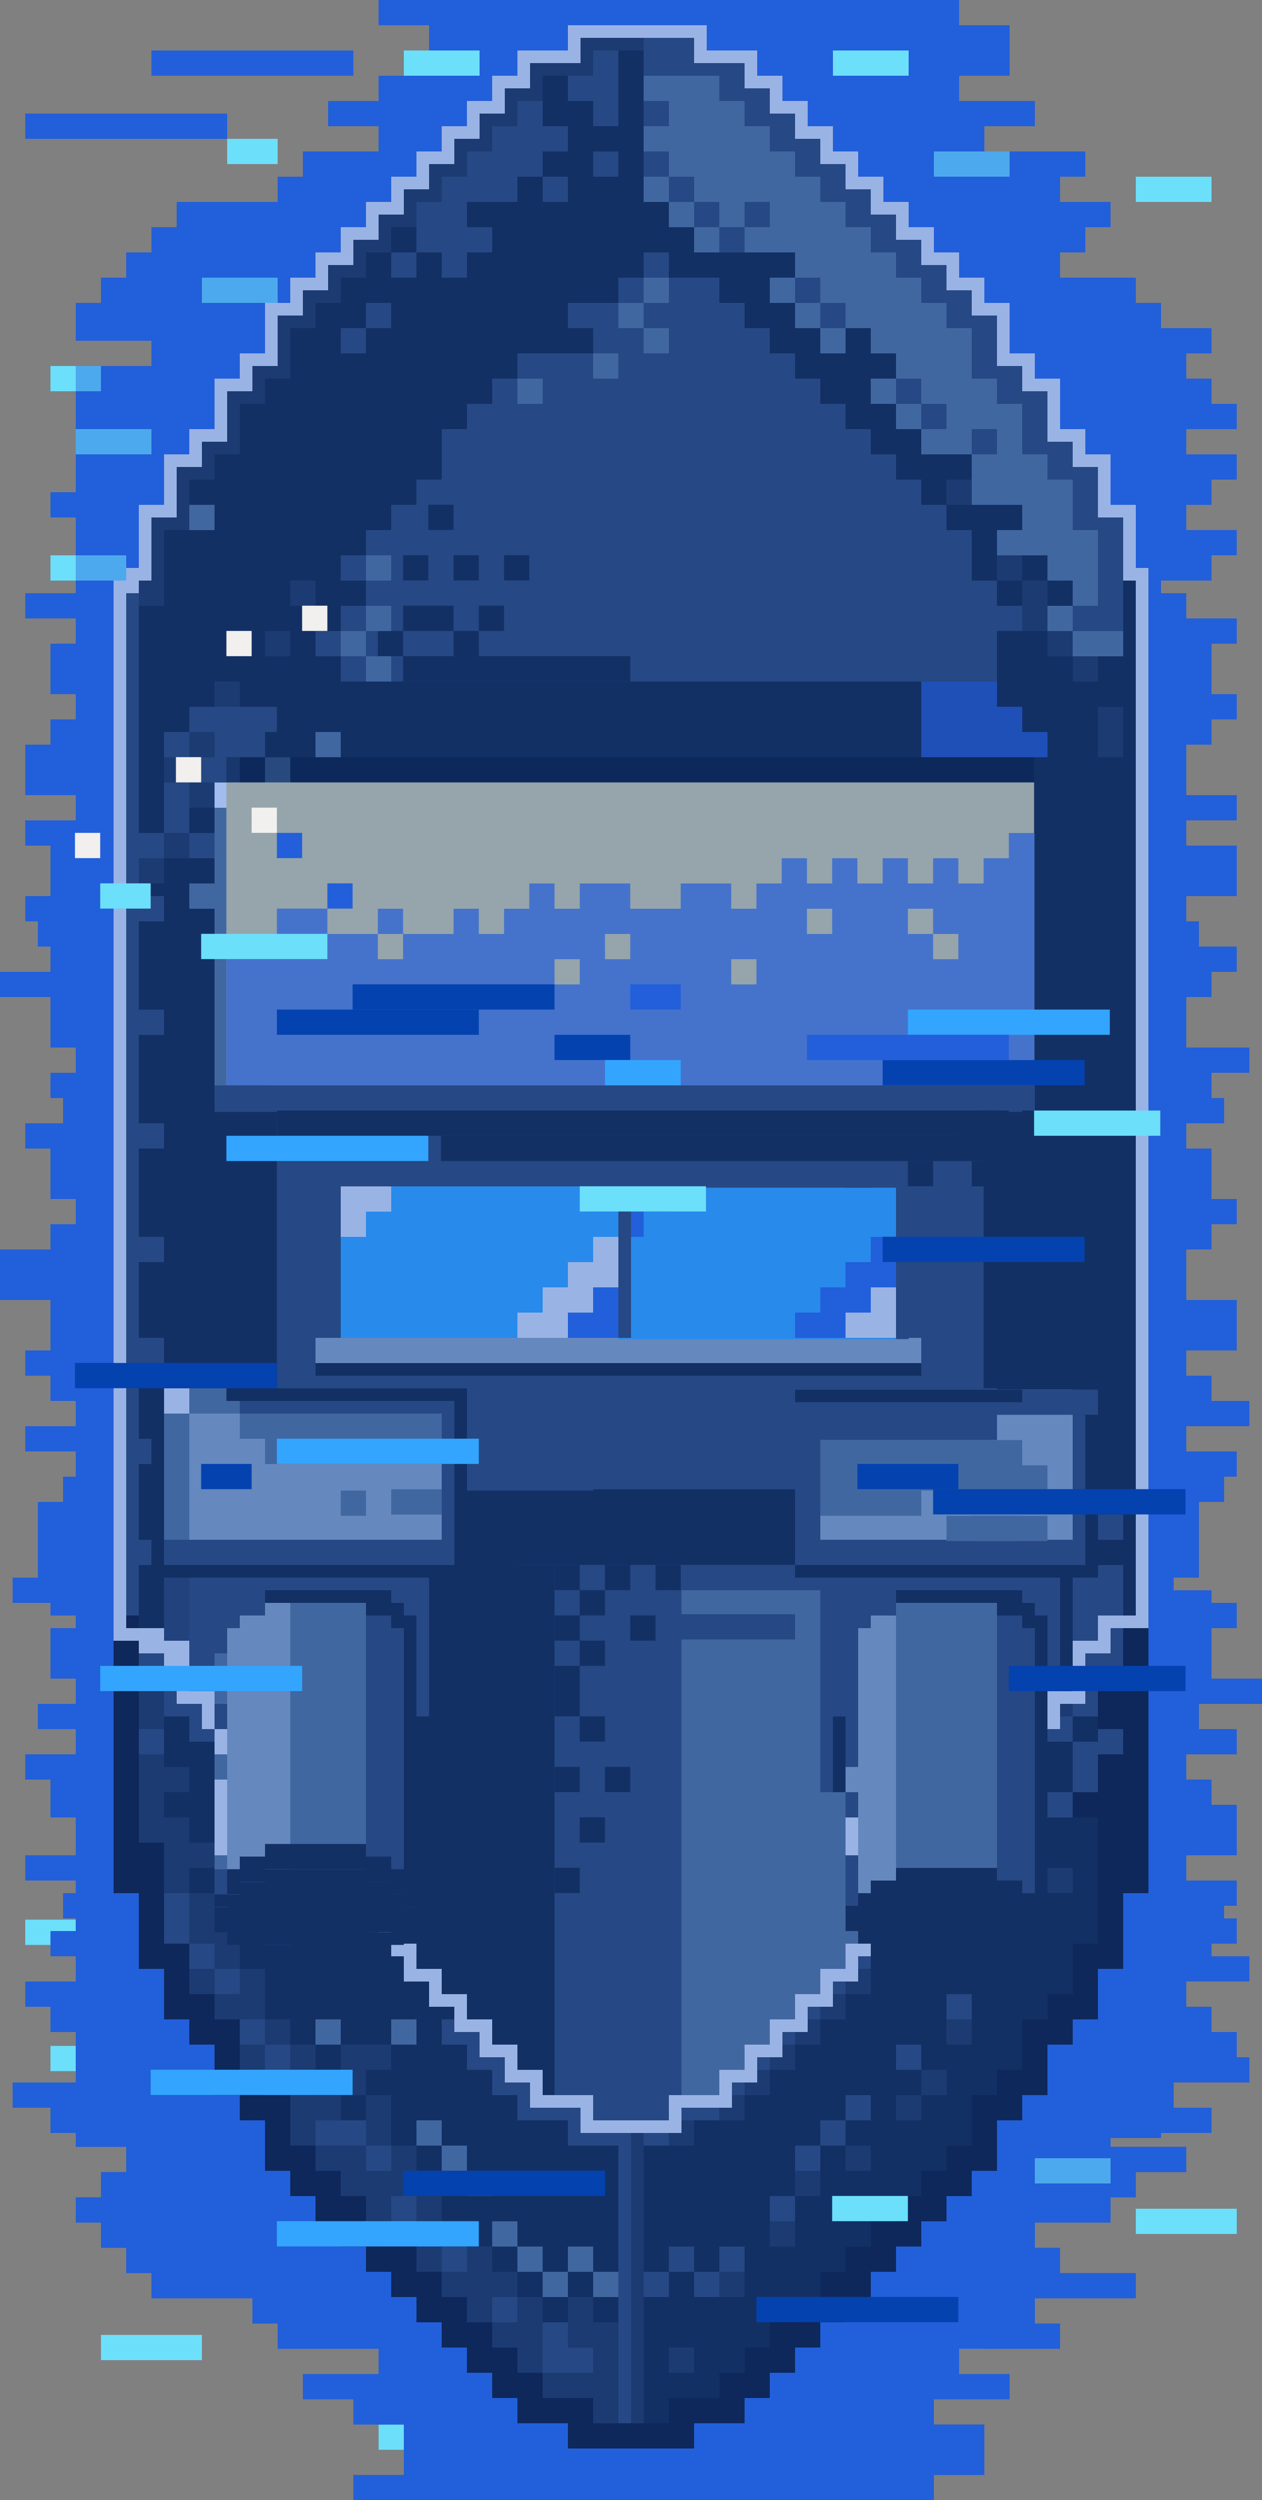 <svg xmlns="http://www.w3.org/2000/svg" viewBox="0 0 100 198.1"><rect x="0" y="0" width="100" height="198.1" fill="#808080" stroke="none"/><defs><style>.cls-1{fill:#6cdffb;}.cls-12,.cls-13,.cls-2{fill:#235fda;}.cls-11,.cls-3{fill:#2a3747;}.cls-4{fill:#586c79;}.cls-5{fill:#080d11;}.cls-6{fill:#182028;}.cls-7{fill:#f1f0ee;}.cls-8{fill:#96a5ab;}.cls-9{fill:#fff;}.cls-10{fill:#2ca8f8;}.cls-11{opacity:0.75;}.cls-12,.cls-16{opacity:0.42;}.cls-13{opacity:0.7;}.cls-14{fill:#0442af;}.cls-15{fill:#33a5ff;}.cls-16{fill:#07204c;}</style></defs><g id="Layer_2" data-name="Layer 2"><g id="Layer_6" data-name="Layer 6"><g id="Water"><rect class="cls-1" x="14" y="174.1" width="6" height="2"/><rect class="cls-1" x="4" y="162.1" width="6" height="2"/><rect class="cls-1" x="2" y="152.1" width="6" height="2"/><rect class="cls-1" x="64" y="192.1" width="6" height="2"/><rect class="cls-1" x="72" y="184.1" width="6" height="2"/><rect class="cls-1" x="30" y="192.1" width="6" height="2"/><rect class="cls-2" x="34" y="4" width="4" height="2"/><rect class="cls-2" x="66" y="4" width="6" height="2"/><path class="cls-2" d="M100,135v-2H96v-4h2v-2H96v-1H93v-1h2v-6h2v-2h1v-2H94v-2h5v-2H96v-2H94v-2h4v-4H94V99h2V97h2V95H96V91H94V89h3V87H96V85h3V83H94V79h2V77h2V75H95V73H94V71h4V67H94V65h4V63H94V59h2V57h2V55H96V51h2V49H94V47H92V46h4V44h2V42H94V40h2V38h2V36H94V34h4V32H96V30H94V28h2V26H92V24H90V22H84V20h2V18h2V16H84V14h2V12H78V10h4V8H76V6h4V2H76V0H30V2h4V4h4V6H30V8H26v2h4v2H24v2H22v2H14v2H12v2H10v2H8v2H6v3h6v2H6V39H4v2H6v6H2v2H6v2H4v4H6v2H4v2H2v4H6v2H2v2H4v4H2v2H3v2H4v2H0v2H4v4H6v2H4v2H5v2H2v2H4v4H6v2H4v2H0v4H4v4H2v2H4v2H6v2H2v2H6v2H5v2H3v6H1v2H4v1H6v1H4v4H6v2H3v2H6v2H2v2H4v3H6v3H2v2H6v1H5v2H6v1H4v2H6v2H2v2H4v2H6v4H1v2H4v2H6v1.1h4v2H8v2H6v2H8v2h2v2h2v2h8v2h2v2h8v2H24v2h4v2h4v4H28v2H74v-2h4v-4H74v-2h6v-2H76v-2h8v-2H82v-2h8v-2H84v-2H82v-2h6v-2h2v-2h4v-2H88v-.7h4V169h4v-2H93v-2h6v-2H98v-2H96v-2H94v-2h5v-2H96v-1h2v-2H97v-1h1v-2H94v-2h4v-4H96v-2H94v-2h4v-2H95v-2ZM72,6H66V4h6Z"/><rect class="cls-2" x="12" y="4" width="16" height="2"/><rect class="cls-2" x="2" y="9" width="16" height="2"/><rect class="cls-1" x="16" y="22" width="6" height="2"/><rect class="cls-1" x="6" y="34" width="6" height="2"/><rect class="cls-1" x="4" y="44" width="6" height="2"/><rect class="cls-1" x="66" y="4" width="6" height="2"/><rect class="cls-1" x="74" y="12" width="6" height="2"/><rect class="cls-1" x="90" y="14" width="6" height="2"/><rect class="cls-1" x="82" y="171" width="6" height="2"/><rect class="cls-1" x="90" y="175" width="8" height="2"/><rect class="cls-1" x="32" y="4" width="6" height="2"/><rect class="cls-1" x="18" y="11" width="4" height="2"/><rect class="cls-1" x="4" y="29" width="4" height="2"/></g><polygon class="cls-3" points="90 51 51 12 13 50 13 66 90 66 90 51"/><polygon class="cls-4" points="11 134 50.5 173 89 135 89 110 11 110 11 134"/><polygon class="cls-3" points="81 122 81 124 75 124 75 126 54 126 54 127.9 63 127.9 63 129.9 54 129.9 54 170 35 170 35 124 31 124 31 122 81 122"/><rect class="cls-5" x="31" y="118" width="12.94" height="47.99"/><polygon class="cls-3" points="79 120 79 122 61 122 61 124 49 124 49 122 47 122 47 124 41 124 41 122 29 122 29 120 79 120"/><rect class="cls-3" x="65" y="124" width="20" height="18"/><rect class="cls-3" x="65" y="132" width="20" height="10"/><rect class="cls-5" x="65" y="136" width="20" height="6"/><rect class="cls-4" x="11" y="106" width="2" height="24"/><rect class="cls-3" x="15" y="124" width="20" height="18"/><rect class="cls-3" x="15" y="132" width="20" height="10"/><rect class="cls-5" x="15" y="136" width="20" height="6"/><polygon class="cls-5" points="11 146 13 156 21 168 39 186 43 190 47 192 49 192 49 170 43 166 25 150 19 140 15 134 11 130 11 146"/><polygon class="cls-5" points="89 146 87 156 79 168 61 186 57 190 53 192 51 192 51 170 57 166 75 148 81 142 85 134 89 128 89 146"/><rect class="cls-3" x="45" y="168" width="10" height="2"/><polygon points="91 120 91 150 89 150 89 156 87 156 87 160 85 160 85 162 83 162 83 166 81 166 81 168 79 168 79 172 77 172 77 174 75 174 75 176 73 176 73 178 71 178 71 180 69 180 69 182 67 182 67 184 65 184 65 186 63 186 63 188 61 188 61 190 59 190 59 192 55 192 55 194 51 194 51 192 53 192 53 190 57 190 57 188 59 188 59 186 61 186 61 184 63 184 63 182 65 182 65 180 67 180 67 178 69 178 69 176 71 176 71 174 73 174 73 172 75 172 75 170 77 170 77 166 79 166 79 164 81 164 81 160 83 160 83 158 85 158 85 154 87 154 87 148 85 148 85 146 87 146 87 144 85 144 85 142 87 142 87 134 85 134 85 130 87 130 87 128 89 128 89 120 91 120"/><rect class="cls-3" x="49" y="168" width="2" height="26"/><rect class="cls-6" x="50" y="168" width="1" height="26"/><rect class="cls-3" x="10" y="128" width="1" height="2"/><rect class="cls-3" x="41" y="166" width="6" height="2"/><rect class="cls-3" x="39" y="164" width="4" height="2"/><rect class="cls-3" x="37" y="162" width="4" height="2"/><rect class="cls-3" x="35" y="160" width="4" height="2"/><rect class="cls-3" x="33" y="158" width="2" height="0.1"/><rect class="cls-3" x="33" y="158" width="2" height="0.1"/><polygon class="cls-5" points="37 158 37 160 33 160 33 160.1 31 160.1 31 162.1 29 162.1 29 160.1 27 160.1 27 158.1 25 158.1 25 160.1 23 160.1 23 158.1 21 158.1 21 156.1 29 156.1 29 154.1 33 154.1 33 156.1 35 156.1 35 158 37 158"/><rect class="cls-3" x="27" y="152" width="4" height="2"/><rect class="cls-3" x="9" y="114" width="2" height="12"/><rect class="cls-3" x="13" y="130" width="2" height="6"/><rect class="cls-3" x="15" y="134" width="2" height="4"/><rect class="cls-3" x="17" y="136" width="2" height="6"/><rect class="cls-3" x="19" y="140" width="2" height="4"/><rect class="cls-3" x="21" y="142" width="2" height="6"/><rect class="cls-3" x="25" y="148" width="2" height="4"/><rect class="cls-3" x="23" y="146" width="2" height="2"/><rect class="cls-3" x="23" y="148" width="2" height="2"/><rect class="cls-3" x="27" y="150" width="2" height="2"/><rect class="cls-3" x="53" y="166" width="6" height="2"/><rect class="cls-3" x="57" y="164" width="4" height="2"/><rect class="cls-3" x="59" y="162" width="4" height="2"/><rect class="cls-3" x="61" y="160" width="4" height="2"/><rect class="cls-3" x="63" y="158" width="4" height="2"/><rect class="cls-3" x="65" y="156" width="4" height="2"/><rect class="cls-3" x="67" y="154" width="4" height="2"/><rect class="cls-3" x="69" y="152" width="4" height="2"/><rect class="cls-3" x="89" y="109.93" width="2" height="10.1"/><rect class="cls-3" x="87" y="122" width="2" height="10"/><rect class="cls-3" x="85" y="130" width="2" height="6"/><rect class="cls-3" x="83" y="134" width="2" height="4"/><rect class="cls-3" x="81" y="136" width="2" height="6"/><rect class="cls-3" x="79" y="140" width="2" height="4"/><rect class="cls-3" x="77" y="142" width="2" height="6"/><rect class="cls-3" x="73" y="148" width="2" height="4"/><rect class="cls-3" x="75" y="146" width="2" height="2"/><rect class="cls-3" x="75" y="148" width="2" height="2"/><rect class="cls-3" x="71" y="150" width="2" height="2"/><rect class="cls-3" x="75" y="156" width="2" height="8"/><rect class="cls-3" x="79" y="152" width="2" height="8"/><rect class="cls-6" x="57" y="166" width="2" height="2"/><rect class="cls-6" x="53" y="168" width="2" height="2"/><rect class="cls-6" x="59" y="164" width="2" height="2"/><rect class="cls-6" x="61" y="162" width="2" height="2"/><rect class="cls-6" x="63" y="160" width="2" height="2"/><rect class="cls-6" x="65" y="158" width="2" height="2"/><rect class="cls-6" x="67" y="156" width="2" height="2"/><rect class="cls-6" x="71" y="152" width="2" height="2"/><rect class="cls-6" x="73" y="150" width="2" height="2"/><rect class="cls-6" x="75" y="146" width="2" height="2"/><rect class="cls-6" x="77" y="146" width="2" height="2"/><rect class="cls-6" x="77" y="144" width="2" height="2"/><rect class="cls-6" x="79" y="140" width="2" height="2"/><rect class="cls-6" x="81" y="136" width="2" height="2"/><rect class="cls-6" x="81" y="136" width="2" height="2"/><rect class="cls-6" x="83" y="134" width="2" height="2"/><polygon class="cls-5" points="87 144 87 154 85 154 85 158 83 158 83 160 81 160 81 162 79 162 79 166 77 166 77 170 75 170 75 172 73 172 73 174 71 174 71 176 69 176 69 178 67 178 67 180 65 180 65 182 63 182 63 184 61 184 61 186 59 186 59 188 57 188 57 190 53 190 53 192 51 192 51 184 53 184 53 182 55 182 55 184 57 184 57 182 59 182 59 180 61 180 61 178 63 178 63 176 65 176 65 172 67 172 67 170 69 170 69 168 73 168 73 164 75 164 75 162 77 162 77 160 79 160 79 156 81 156 81 152 83 152 83 150 85 150 85 148 83 148 83 146 85 146 85 144 87 144"/><rect class="cls-3" x="57" y="178" width="2" height="2"/><rect class="cls-3" x="55" y="180" width="2" height="2"/><rect class="cls-6" x="53" y="186" width="2" height="2"/><rect class="cls-3" x="51" y="180" width="2" height="2"/><rect class="cls-3" x="53" y="178" width="2" height="2"/><polygon class="cls-6" points="49 184 49 192 47 192 47 190 43 190 43 188 41 188 41 186 39 186 39 184 37 184 37 182 35 182 35 180 33 180 33 178 31 178 31 176 29 176 29 174 27 174 27 172 25 172 25 170 23 170 23 166 21 166 21 164 19 164 19 160 17 160 17 158 15 158 15 154 13 154 13 146 11 146 11 132 13 132 13 140 15 140 15 142 13 142 13 144 15 144 15 146 17 146 17 148 15 148 15 150 17 150 17 152 19 152 19 156 21 156 21 160 23 160 23 162 25 162 25 164 27 164 27 162 31 162 31 164 29 164 29 166 27 166 27 168 29 168 29 166 31 166 31 170 33 170 33 172 35 172 35 176 37 176 37 178 39 178 39 180 41 180 41 182 43 182 43 184 45 184 45 182 47 182 47 184 49 184"/><rect class="cls-4" x="41" y="178" width="2" height="2"/><rect class="cls-4" x="43" y="180" width="2" height="2"/><rect class="cls-4" x="47" y="180" width="2" height="2"/><rect class="cls-4" x="45" y="178" width="2" height="2"/><rect class="cls-4" x="39" y="176" width="2" height="2"/><rect class="cls-4" x="35" y="170" width="2" height="2"/><rect class="cls-4" x="37" y="172" width="2" height="2"/><rect class="cls-3" x="31" y="174" width="2" height="2"/><rect class="cls-3" x="29" y="170" width="2" height="2"/><rect class="cls-3" x="27" y="168" width="2" height="2"/><rect class="cls-3" x="23" y="164" width="2" height="2"/><rect class="cls-3" x="21" y="162" width="2" height="2"/><rect class="cls-3" x="17" y="156" width="2" height="2"/><rect class="cls-3" x="15" y="154" width="2" height="2"/><rect class="cls-3" x="13" y="150" width="2" height="4"/><polygon points="51 192 51 194 45 194 45 192 41 192 41 190 39 190 39 188 37 188 37 186 35 186 35 184 33 184 33 182 31 182 31 180 29 180 29 178 27 178 27 176 25 176 25 174 23 174 23 172 21 172 21 168 19 168 19 166 17 166 17 162 15 162 15 160 13 160 13 156 11 156 11 150 9 150 9 126 11 126 11 146 13 146 13 154 15 154 15 158 17 158 17 160 19 160 19 164 21 164 21 166 23 166 23 170 25 170 25 172 27 172 27 174 29 174 29 176 31 176 31 178 33 178 33 180 35 180 35 182 37 182 37 184 39 184 39 186 41 186 41 188 43 188 43 190 47 190 47 192 51 192"/><rect class="cls-3" x="19" y="160" width="2" height="2"/><rect class="cls-3" x="25" y="168" width="2" height="2"/><rect class="cls-3" x="33" y="176" width="2" height="2"/><rect class="cls-3" x="35" y="178" width="2" height="2"/><rect class="cls-3" x="39" y="182" width="2" height="2"/><rect class="cls-3" x="43" y="184" width="2" height="2"/><rect class="cls-3" x="43" y="186" width="2" height="2"/><rect class="cls-3" x="45" y="186" width="2" height="2"/><rect class="cls-4" x="33" y="168" width="2" height="2"/><rect class="cls-4" x="25" y="160" width="2" height="2"/><rect class="cls-4" x="31" y="160" width="2" height="2"/><rect class="cls-4" x="21" y="154" width="2" height="2"/><rect class="cls-4" x="17" y="148" width="2" height="2"/><rect class="cls-4" x="19" y="150" width="2" height="2"/><rect class="cls-3" x="61" y="174" width="2" height="2"/><rect class="cls-6" x="63" y="172" width="2" height="2"/><rect class="cls-6" x="67" y="170" width="2" height="2"/><rect class="cls-6" x="61" y="176" width="2" height="2"/><rect class="cls-6" x="57" y="180" width="2" height="2"/><rect class="cls-3" x="71" y="162" width="2" height="2"/><rect class="cls-3" x="71" y="162" width="2" height="2"/><rect class="cls-3" x="77" y="152" width="2" height="2"/><rect class="cls-3" x="81" y="148" width="2" height="2"/><rect class="cls-6" x="83" y="148" width="2" height="2"/><rect class="cls-6" x="75" y="160" width="2" height="2"/><polygon class="cls-5" points="83 152.1 83 156.1 81 156.1 81 158 75 158 75 160 69 160 69 154 71 154 71 156 79 156 79 154.1 81 154.1 81 152.1 83 152.1"/><rect class="cls-6" x="73" y="164" width="2" height="2"/><rect class="cls-6" x="71" y="166" width="2" height="2"/><rect class="cls-3" x="81" y="144" width="2" height="2"/><rect class="cls-3" x="83" y="142" width="2" height="2"/><rect class="cls-3" x="85" y="140" width="2" height="2"/><rect class="cls-3" x="85" y="138" width="2" height="2"/><rect class="cls-3" x="67" y="166" width="2" height="2"/><rect class="cls-3" x="65" y="168" width="2" height="2"/><rect class="cls-3" x="63" y="170" width="2" height="2"/><rect class="cls-7" x="29" y="152" width="2" height="1"/><rect class="cls-7" x="9" y="122" width="4" height="1"/><rect class="cls-7" x="13" y="130" width="2" height="2"/><rect class="cls-7" x="15" y="134" width="2" height="1"/><rect class="cls-7" x="17" y="136" width="2" height="1"/><rect class="cls-7" x="19" y="140" width="2" height="1"/><rect class="cls-7" x="21" y="142" width="2" height="1"/><rect class="cls-7" x="23" y="146" width="2" height="1"/><rect class="cls-7" x="25" y="148" width="2" height="1"/><rect class="cls-7" x="27" y="150" width="2" height="1"/><rect class="cls-7" x="31" y="154" width="2" height="1"/><rect class="cls-7" x="33" y="156" width="2" height="1"/><rect class="cls-7" x="35" y="158" width="2" height="1"/><rect class="cls-7" x="37" y="160" width="2" height="1"/><rect class="cls-7" x="39" y="162" width="2" height="1"/><rect class="cls-7" x="41" y="164" width="2" height="1"/><rect class="cls-7" x="43" y="166" width="4" height="1"/><rect class="cls-7" x="47" y="168" width="6" height="1"/><rect class="cls-7" x="14" y="130" width="1" height="5"/><rect class="cls-7" x="16" y="134" width="1" height="3"/><rect class="cls-7" x="20" y="140" width="1" height="3"/><rect class="cls-7" x="24" y="146" width="1" height="3"/><rect class="cls-7" x="26" y="148" width="1" height="3"/><rect class="cls-7" x="28" y="150" width="1" height="3"/><rect class="cls-7" x="30" y="152" width="1" height="3"/><rect class="cls-7" x="32" y="154" width="1" height="3"/><rect class="cls-7" x="34" y="156" width="1" height="3"/><rect class="cls-7" x="36" y="158" width="1" height="3"/><rect class="cls-7" x="38" y="160" width="1" height="3"/><rect class="cls-7" x="40" y="162" width="1" height="3"/><rect class="cls-7" x="42" y="164" width="1" height="3"/><rect class="cls-7" x="46" y="166" width="1" height="3"/><rect class="cls-7" x="18" y="136" width="1" height="5"/><rect class="cls-7" x="22" y="142" width="1" height="5"/><rect class="cls-7" x="87" y="122" width="4" height="1"/><rect class="cls-7" x="85" y="130" width="2" height="1"/><rect class="cls-7" x="87" y="128" width="4" height="1"/><rect class="cls-7" x="83" y="134" width="2" height="1"/><rect class="cls-7" x="81" y="136" width="2" height="1"/><rect class="cls-7" x="79" y="140" width="2" height="1"/><rect class="cls-7" x="77" y="142" width="2" height="1"/><rect class="cls-7" x="75" y="146" width="2" height="1"/><rect class="cls-7" x="73" y="148" width="2" height="1"/><rect class="cls-7" x="71" y="150" width="2" height="1"/><rect class="cls-7" x="67" y="154" width="2" height="1"/><rect class="cls-7" x="65" y="156" width="2" height="1"/><rect class="cls-7" x="63" y="158" width="2" height="1"/><rect class="cls-7" x="61" y="160" width="2" height="1"/><rect class="cls-7" x="59" y="162" width="2" height="1"/><rect class="cls-7" x="57" y="164" width="2" height="1"/><rect class="cls-7" x="53" y="166" width="4" height="1"/><rect class="cls-7" x="47" y="168" width="6" height="1"/><rect class="cls-7" x="87" y="122" width="1" height="9"/><rect class="cls-7" x="85" y="130" width="1" height="5"/><rect class="cls-7" x="83" y="134" width="1" height="3"/><rect class="cls-7" x="88" y="122" width="1" height="4"/><rect class="cls-7" x="79" y="140" width="1" height="3"/><rect class="cls-7" x="75" y="146" width="1" height="3"/><rect class="cls-7" x="73" y="148" width="1" height="3"/><rect class="cls-7" x="71" y="150" width="1" height="3"/><rect class="cls-7" x="69" y="152" width="1" height="3"/><rect class="cls-7" x="67" y="154" width="1" height="3"/><rect class="cls-7" x="65" y="156" width="1" height="3"/><rect class="cls-7" x="63" y="158" width="1" height="3"/><rect class="cls-7" x="61" y="160" width="1" height="3"/><rect class="cls-7" x="59" y="162" width="1" height="3"/><rect class="cls-7" x="57" y="164" width="1" height="3"/><rect class="cls-7" x="53" y="166" width="1" height="3"/><rect class="cls-7" x="81" y="136" width="1" height="5"/><rect class="cls-7" x="77" y="142" width="1" height="5"/><polygon class="cls-3" points="49 4 49 18 45 20 25 38 21 44 17 50 13 56 11 56 11 48 13 40 21 28 27 20 43 4 47 4 49 4"/><path class="cls-5" d="M49,12V10H47V8H45V6H43v4h2v2H43v2h2v2H43V14H41v2H37v2h2v2H37v2H35V20H33v2H31V20h2V14l-6,6-6,8L13,40l-2,8v8h2L25,38l8-7.2V28h2V26h2V24h2V22h2V20h4V18h4V14H47V12ZM31,26H29v2H27V26h2V24h2Z"/><rect class="cls-8" x="9" y="54" width="82" height="65"/><rect class="cls-5" x="9" y="54" width="82" height="65"/><rect class="cls-5" x="31.94" y="51.99" width="18" height="2"/><rect class="cls-5" x="31.94" y="47.99" width="4" height="2"/><rect class="cls-5" x="31.94" y="43.99" width="2" height="2"/><rect class="cls-5" x="33.94" y="39.99" width="2" height="2"/><rect class="cls-5" x="35.94" y="43.99" width="2" height="2"/><rect class="cls-5" x="39.94" y="43.99" width="2" height="2"/><rect class="cls-5" x="37.94" y="47.99" width="2" height="2"/><rect class="cls-5" x="45.94" y="129.99" width="2" height="2"/><rect class="cls-5" x="45.94" y="135.99" width="2" height="2"/><rect class="cls-5" x="43.94" y="139.99" width="2" height="2"/><rect class="cls-5" x="45.94" y="143.99" width="2" height="2"/><rect class="cls-5" x="47.94" y="139.99" width="2" height="2"/><rect class="cls-5" x="43.94" y="147.99" width="2" height="2"/><rect class="cls-5" x="51.94" y="123.99" width="2" height="2"/><rect class="cls-5" x="43.94" y="131.99" width="2" height="4"/><rect class="cls-5" x="43.94" y="127.99" width="2" height="2"/><rect class="cls-5" x="43.94" y="123.99" width="2" height="2"/><rect class="cls-5" x="45.94" y="125.99" width="2" height="2"/><rect class="cls-5" x="49.94" y="127.99" width="2" height="2"/><rect class="cls-5" x="47.94" y="123.99" width="2" height="2"/><rect class="cls-5" x="35.94" y="49.99" width="2" height="2"/><rect class="cls-5" x="29.94" y="49.99" width="2" height="2"/><polygon class="cls-3" points="89 61.9 89 128 87 128 87 130 85 130 85 125 87 125 87 61.9 89 61.9"/><rect class="cls-5" x="79" y="49.99" width="10.94" height="70.01"/><polygon class="cls-5" points="51 20 51 22 49 22 49 24 45 24 45 26 47 26 47 28 41 28 41 30 39 30 39 32 37 32 37 34 35 34 35 38 33 38 33 40 31 40 31 42 29 42 29 44 27 44 27 46 29 46 29 48 27 48 27 50 25 50 25 52 27 52 27 54 29 54 29 56 15 56 15 54 13 54 13 52 11 52 11 50 13 50 13 48 15 48 15 46 13 46 13 44 15 44 15 42 17 42 17 40 19 40 19 38 21 38 21 36 23.94 36 23.94 34 23 34 23 32 25 32 25 30 27 30 27 26 29 26 29 28 33 28 33 26 31 26 31 24 33 24 33 22 37 22 37 20 51 20"/><rect class="cls-4" x="15" y="40" width="2" height="2"/><rect class="cls-3" x="13" y="56" width="8.94" height="2"/><rect class="cls-3" x="11" y="58" width="10" height="2"/><rect class="cls-3" x="9" y="60" width="10" height="2"/><rect class="cls-3" x="9" y="62" width="8" height="2"/><rect class="cls-3" x="9" y="64" width="6" height="2"/><rect class="cls-4" x="9" y="68" width="6" height="2"/><rect class="cls-3" x="9" y="66" width="8" height="2"/><rect class="cls-3" x="27" y="26" width="2" height="2"/><rect class="cls-3" x="31" y="20" width="2" height="2"/><polygon class="cls-4" points="51 4 51 18 55 20 75 38 79 44 83 50 87 56 89 56 89 48 87 40 79 28 73 20 57 4 53 4 51 4"/><polygon class="cls-3" points="87 48 87 42 85 42 85 38 83 38 83 36 81 36 81 32 79 32 79 30 77 30 77 26 75 26 75 24 73 24 73 22 71 22 71 20 69 20 69 18 67 18 67 16 65 16 65 14 63 14 63 12 61 12 61 10 59 10 59 8 57 8 57 6 51 6 51 2 55 2 55 4 59 4 59 6 61 6 61 8 63 8 63 10 65 10 65 12 67 12 67 14 69 14 69 16 71 16 71 18 73 18 73 20 75 20 75 22 77 22 77 24 79 24 79 28 81 28 81 30 83 30 83 34 85 34 85 36 87 36 87 40 89 40 89 50 85 50 85 48 87 48"/><rect class="cls-6" x="45" y="2" width="6" height="2"/><rect class="cls-3" x="90" y="46" width="1" height="24"/><rect class="cls-6" x="41" y="4" width="6" height="2"/><rect class="cls-6" x="39" y="6" width="4" height="2"/><rect class="cls-6" x="37" y="8" width="4" height="2"/><rect class="cls-6" x="35" y="10" width="4" height="2"/><rect class="cls-6" x="33" y="12" width="4" height="2"/><rect class="cls-6" x="31" y="14" width="4" height="2"/><rect class="cls-6" x="29" y="16" width="4" height="2"/><rect class="cls-6" x="27" y="18" width="4" height="2"/><rect class="cls-6" x="9" y="46" width="2" height="24"/><rect class="cls-6" x="11" y="40" width="2" height="8"/><rect class="cls-6" x="13" y="36" width="2" height="6"/><rect class="cls-6" x="15" y="34" width="2" height="4"/><rect class="cls-6" x="17" y="30" width="2" height="6"/><rect class="cls-6" x="19" y="28" width="2" height="4"/><rect class="cls-6" x="21" y="24" width="2" height="6"/><rect class="cls-6" x="25" y="20" width="2" height="4"/><rect class="cls-6" x="23" y="24" width="2" height="2"/><rect class="cls-6" x="23" y="22" width="2" height="2"/><rect class="cls-6" x="27" y="20" width="2" height="2"/><rect class="cls-3" x="49" y="18" width="6" height="2"/><polygon class="cls-5" points="75 38 75 40 73 40 73 38 71 38 71 36 69 36 69 34 67 34 67 32 65 32 65 30 63 30 63 28 61 28 61 26 59 26 59 24 57 24 57 22 53 22 53 20 63 20 63 22 61 22 61 24 63 24 63 26 65 26 65 28 67 28 67 26 69 26 69 28 71 28 71 30 69 30 69 32 71 32 71 34 73 34 73 36 77 36 77 38 75 38"/><rect class="cls-3" x="75" y="38" width="2" height="2"/><rect class="cls-5" x="11" y="68" width="4" height="61.99"/><rect class="cls-3" x="11" y="137" width="2" height="2"/><polygon class="cls-3" points="11 73 11 80 13 80 13 82 11 82 11 89 13 89 13 91 11 91 11 98 13 98 13 100 11 100 11 106 13 106 13 108 11 108 11 114 13 114 13 116 11 116 11 122 13 122 13 124 11 124 11 128 10 128 10 46 11 46 11 71 13 71 13 73 11 73"/><rect class="cls-3" x="11" y="130" width="2" height="2"/><polygon class="cls-7" points="52 2 52 3 46 3 46 5 42 5 42 7 40 7 40 9 38 9 38 11 36 11 36 13 34 13 34 15 32 15 32 17 30 17 30 19 28 19 28 21 26 21 26 23 24 23 24 25 22 25 22 29 20 29 20 31 18 31 18 35 16 35 16 37 14 37 14 41 12 41 12 46 11 46 11 47 10 47 10 130 9 130 9 46 10 46 10 45 11 45 11 40 13 40 13 36 15 36 15 34 17 34 17 30 19 30 19 28 21 28 21 24 23 24 23 22 25 22 25 20 27 20 27 18 29 18 29 16 31 16 31 14 33 14 33 12 35 12 35 10 37 10 37 8 39 8 39 6 41 6 41 4 45 4 45 2 52 2"/><rect class="cls-3" x="87" y="137" width="2" height="2"/><polygon class="cls-5" points="90 46 90 128 89 128 89 124 87 124 87 122 89 122 89 116 87 116 87 114 89 114 89 108 87 108 87 106 89 106 89 100 87 100 87 98 89 98 89 91 87 91 87 89 89 89 89 82 87 82 87 80 89 80 89 73 87 73 87 71 89 71 89 66 87 66 87 58 85 58 85 54 83 54 83 52 81 52 81 48 79 48 79 46 77 46 77 42 75 42 75 40 81 40 81 42 79 42 79 44 83 44 83 46 85 46 85 48 83 48 83 50 85 50 85 52 89 52 89 46 90 46"/><rect class="cls-7" x="90" y="46" width="1" height="82"/><rect class="cls-7" x="87" y="40" width="2" height="1"/><rect class="cls-7" x="85" y="36" width="2" height="1"/><rect class="cls-7" x="83" y="34" width="2" height="1"/><rect class="cls-7" x="81" y="30" width="2" height="1"/><rect class="cls-7" x="79" y="28" width="2" height="1"/><rect class="cls-7" x="77" y="24" width="2" height="1"/><rect class="cls-7" x="75" y="22" width="2" height="1"/><rect class="cls-7" x="73" y="20" width="2" height="1"/><rect class="cls-7" x="72" y="18" width="2" height="1"/><rect class="cls-7" x="69" y="16" width="2" height="1"/><rect class="cls-7" x="67" y="14" width="2" height="1"/><rect class="cls-7" x="65" y="12" width="2" height="1"/><rect class="cls-7" x="63" y="10" width="2" height="1"/><rect class="cls-7" x="61" y="8" width="2" height="1"/><rect class="cls-7" x="59" y="6" width="2" height="1"/><rect class="cls-7" x="55" y="4" width="4" height="1"/><rect class="cls-7" x="49" y="2" width="6" height="1"/><rect class="cls-7" x="89" y="40" width="1" height="6"/><rect class="cls-7" x="87" y="36" width="1" height="5"/><rect class="cls-7" x="85" y="34" width="1" height="3"/><rect class="cls-7" x="90" y="45" width="1" height="2"/><rect class="cls-7" x="81" y="28" width="1" height="3"/><rect class="cls-7" x="77" y="22" width="1" height="3"/><rect class="cls-7" x="75" y="20" width="1" height="3"/><rect class="cls-7" x="73" y="18" width="1" height="3"/><rect class="cls-7" x="71" y="16" width="1" height="3"/><rect class="cls-7" x="69" y="14" width="1" height="3"/><rect class="cls-7" x="67" y="12" width="1" height="3"/><rect class="cls-7" x="65" y="10" width="1" height="3"/><rect class="cls-7" x="63" y="8" width="1" height="3"/><rect class="cls-7" x="61" y="6" width="1" height="3"/><rect class="cls-7" x="59" y="4" width="1" height="3"/><rect class="cls-7" x="55" y="2" width="1" height="3"/><rect class="cls-7" x="83" y="30" width="1" height="5"/><rect class="cls-7" x="79" y="24" width="1" height="5"/><polygon class="cls-5" points="51 4 51 20 47 20 47 22 43 22 43 24 41 24 41 26 39 26 39 28 37 28 37 30 35 30 35 32 33 32 33 34 31 34 31 36 29 36 29 38 27 38 27 40 25 40 25 42 23 42 23 46 21 46 21 48 19 48 19 52 17 52 17 54 15 54 15 58 13 58 13 66 11 66 11 56 13 56 13 52 15 52 15 50 17 50 17 46 19 46 19 44 21 44 21 40 23 40 23 38 25 38 25 36 27 36 27 34 29 34 29 32 31 32 31 30 33 30 33 28 35 28 35 26 37 26 37 24 39 24 39 22 41 22 41 20 45 20 45 18 49 18 49 4 51 4"/><rect class="cls-5" x="51" y="16" width="2" height="2"/><rect class="cls-3" x="55" y="16" width="2" height="2"/><rect class="cls-3" x="57" y="18" width="2" height="2"/><rect class="cls-3" x="59" y="16" width="2" height="2"/><rect class="cls-3" x="63" y="22" width="2" height="2"/><rect class="cls-3" x="65" y="24" width="2" height="2"/><rect class="cls-3" x="71" y="30" width="2" height="2"/><rect class="cls-3" x="73" y="32" width="2" height="2"/><rect class="cls-3" x="77" y="34" width="2" height="2"/><rect class="cls-3" x="53" y="14" width="2" height="2"/><rect class="cls-3" x="51" y="12" width="2" height="2"/><rect class="cls-3" x="51" y="8" width="2" height="2"/><rect class="cls-3" x="35" y="14" width="2" height="2"/><rect class="cls-3" x="33" y="16" width="2" height="2"/><rect class="cls-3" x="37" y="12" width="2" height="2"/><rect class="cls-3" x="39" y="10" width="4" height="2"/><rect class="cls-3" x="47" y="4" width="2" height="4"/><rect class="cls-4" x="49" y="24" width="2" height="2"/><rect class="cls-4" x="51" y="26" width="2" height="2"/><rect class="cls-4" x="51" y="22" width="2" height="2"/><rect class="cls-4" x="41" y="30" width="2" height="2"/><rect class="cls-4" x="47" y="28" width="2" height="2"/><rect class="cls-4" x="27" y="50" width="2" height="2"/><rect class="cls-4" x="25" y="58" width="2" height="2"/><rect class="cls-4" x="21" y="60" width="2" height="2"/><rect class="cls-4" x="15" y="70" width="2" height="2"/><rect class="cls-6" x="13" y="66" width="2" height="2"/><rect class="cls-6" x="15" y="62" width="2" height="2"/><rect class="cls-6" x="13" y="60" width="2" height="2"/><rect class="cls-6" x="15" y="58" width="2" height="2"/><rect class="cls-6" x="17" y="54" width="2" height="2"/><rect class="cls-6" x="21" y="50" width="2" height="2"/><rect class="cls-6" x="23" y="46" width="2" height="2"/><rect class="cls-6" x="11" y="68" width="2" height="2"/><rect class="cls-4" x="29" y="52" width="2" height="2"/><rect class="cls-4" x="29" y="48" width="2" height="2"/><rect class="cls-4" x="29" y="44" width="2" height="2"/><rect class="cls-5" x="51" y="18" width="4" height="2"/><rect class="cls-5" x="57" y="20" width="2" height="2"/><rect class="cls-5" x="59" y="22" width="2" height="2"/><rect class="cls-5" x="61" y="24" width="2" height="2"/><rect class="cls-5" x="63" y="26" width="2" height="2"/><rect class="cls-5" x="65" y="28" width="2" height="2"/><rect class="cls-5" x="67" y="30" width="2" height="2"/><rect class="cls-5" x="69" y="32" width="2" height="2"/><rect class="cls-5" x="69" y="34" width="2" height="2"/><rect class="cls-5" x="73" y="36" width="2" height="2"/><rect class="cls-6" x="75" y="38" width="2" height="2"/><rect class="cls-5" x="77" y="40" width="2" height="4"/><rect class="cls-6" x="79" y="44" width="2" height="2"/><rect class="cls-6" x="81" y="46" width="2" height="4"/><rect class="cls-6" x="83" y="50" width="2" height="2"/><rect class="cls-6" x="85" y="52" width="2" height="2"/><rect class="cls-6" x="87" y="56" width="2" height="2"/><rect class="cls-3" x="67" y="122" width="12" height="2"/><rect class="cls-3" x="21" y="72" width="56" height="46"/><rect class="cls-5" x="19.94" y="87.99" width="2" height="22"/><rect class="cls-8" x="21" y="62" width="56" height="26"/><rect class="cls-4" x="17" y="62" width="2" height="26"/><rect class="cls-4" x="31" y="62" width="48" height="2"/><rect class="cls-4" x="79" y="62" width="2" height="26"/><rect class="cls-9" x="17" y="62" width="12" height="2"/><rect class="cls-3" x="17" y="86" width="64" height="2.1"/><rect class="cls-5" x="31" y="118" width="46" height="5.99"/><rect class="cls-3" x="21" y="118" width="10" height="2"/><rect class="cls-3" x="77" y="88" width="2" height="30"/><rect class="cls-5" x="21.94" y="87.99" width="57" height="2"/><rect class="cls-5" x="34.94" y="89.99" width="45" height="2"/><rect class="cls-8" x="25" y="106" width="48" height="2"/><rect class="cls-5" x="25" y="108" width="48" height="1"/><rect class="cls-10" x="27" y="94" width="22" height="12"/><polygon class="cls-7" points="31 94 31 96 29 96 29 98 27 98 27 94 31 94"/><polygon class="cls-7" points="49 98 49 102 47 102 47 104 45 104 45 106 41 106 41 104 43 104 43 102 45 102 45 100 47 100 47 98 49 98"/><polygon class="cls-2" points="49 102 49 106 45 106 45 104 47 104 47 102 49 102"/><rect class="cls-10" x="49" y="94.1" width="22" height="12"/><polygon class="cls-2" points="53 94 53 96 51 96 51 98 49 98 49 94 53 94"/><polygon class="cls-2" points="71 98 71 102 69 102 69 104 67 104 67 106 63 106 63 104 65 104 65 102 67 102 67 100 69 100 69 98 71 98"/><polygon class="cls-7" points="71 102 71 106 67 106 67 104 69 104 69 102 71 102"/><rect class="cls-3" x="55" y="82" width="14" height="2"/><rect class="cls-3" x="79" y="78" width="2" height="2"/><rect class="cls-3" x="79" y="82" width="2" height="4"/><rect class="cls-3" x="71" y="82" width="2" height="2"/><rect class="cls-3" x="69" y="78" width="4" height="2"/><rect class="cls-3" x="79" y="74" width="2" height="2"/><rect class="cls-5" x="71.94" y="91.99" width="2" height="2"/><rect class="cls-3" x="75" y="94" width="2" height="2"/><rect class="cls-3" x="75" y="98" width="2" height="2"/><rect class="cls-3" x="67" y="92.1" width="2" height="2"/><rect class="cls-5" x="77" y="92" width="2" height="2"/><rect class="cls-3" x="49" y="94" width="1" height="12"/><rect class="cls-3" x="71" y="94.1" width="1" height="12"/><rect class="cls-5" x="76" y="89.1" width="6" height="0.9"/><rect class="cls-6" x="87" y="58" width="2" height="2"/><rect class="cls-7" x="9" y="129" width="4" height="1"/><rect class="cls-7" x="11" y="130" width="2" height="1"/><rect class="cls-8" x="13" y="110" width="22" height="14"/><rect class="cls-4" x="13" y="112" width="2" height="10"/><polygon class="cls-4" points="35 112 35 116 21 116 21 114 19 114 19 112 35 112"/><rect class="cls-4" x="31" y="118" width="4" height="2"/><rect class="cls-7" x="13" y="110" width="2" height="2"/><rect class="cls-4" x="15" y="110" width="4" height="2"/><rect class="cls-3" x="19" y="110" width="18" height="2"/><rect class="cls-3" x="13" y="122" width="22" height="2"/><rect class="cls-5" x="17.94" y="110" width="19.06" height="1"/><rect class="cls-3" x="15" y="124" width="1" height="8"/><rect class="cls-5" x="15" y="124" width="22" height="1"/><rect class="cls-11" x="13" y="124" width="2" height="6"/><rect class="cls-5" x="13" y="124" width="2" height="1"/><polygon class="cls-8" points="23 126 23 152 17 152 17 129 18 129 18 128 19 128 19 127 21 127 21 126 23 126"/><rect class="cls-4" x="23" y="127" width="6" height="25"/><polygon class="cls-3" points="33 129 33 152 29 152 29 127 31 127 31 128 32 128 32 129 33 129"/><polygon class="cls-5" points="33 151.1 33 153.1 32 153.1 32 154.1 31 154.1 31 155.1 29 155.1 29 156.1 21 156.1 21 155.1 19 155.1 19 154.1 18 154.1 18 153.1 17 153.1 17 151.1 18 151.1 18 152.1 19 152.1 19 153.1 21 153.1 21 154.1 29 154.1 29 153.1 31 153.1 31 152.1 32 152.1 32 151.1 33 151.1"/><polygon class="cls-5" points="32 150.1 32 152.1 31 152.1 31 153.1 29 153.1 29 154.1 21 154.1 21 153.1 19 153.1 19 152.1 18 152.1 18 150.1 19 150.1 19 149.1 21 149.1 21 148.1 29 148.1 29 149.1 31 149.1 31 150.1 32 150.1"/><polygon class="cls-5" points="33 149.1 33 151.1 32 151.1 32 150.1 31 150.1 31 149.1 29 149.1 29 148.1 21 148.1 21 149.1 19 149.1 19 150.1 18 150.1 18 151.1 17 151.1 17 149.1 18 149.1 18 148.1 19 148.1 19 147.1 21 147.1 21 146.1 29 146.1 29 147.1 31 147.1 31 148.1 32 148.1 32 149.1 33 149.1"/><rect class="cls-3" x="23" y="125" width="6" height="2"/><polygon class="cls-5" points="33 128 33 130 32 130 32 129 31 129 31 128 29 128 29 126 31 126 31 127 32 127 32 128 33 128"/><polygon class="cls-3" points="23 125 23 127 21 127 21 128 19 128 19 129 18 129 18 131 17 131 17 128 18 128 18 127 19 127 19 126 21 126 21 125 23 125"/><rect class="cls-5" x="21" y="126" width="10" height="1"/><rect class="cls-4" x="17" y="131" width="1" height="17.1"/><rect class="cls-7" x="17" y="141" width="1" height="6"/><rect class="cls-7" x="17" y="137" width="1" height="2"/><rect class="cls-3" x="17" y="148.1" width="1" height="2"/><rect class="cls-3" x="17" y="135" width="1" height="2"/><rect class="cls-5" x="32" y="129" width="1" height="22"/><rect class="cls-3" x="15" y="125" width="20" height="1"/><rect class="cls-3" x="63" y="125" width="20" height="1"/><rect class="cls-3" x="35" y="112" width="2" height="12"/><rect class="cls-5" x="12" y="110" width="1" height="15"/><rect class="cls-5" x="36" y="110.1" width="1" height="14"/><rect class="cls-5" x="34" y="124" width="1" height="12"/><rect class="cls-8" x="63" y="110.1" width="22" height="13.9"/><polygon class="cls-3" points="87 110.1 87 112.1 79 112.1 79 114.1 65 114.1 65 122 63 122 63 110.1 87 110.1"/><rect class="cls-3" x="63" y="112" width="2" height="0.1"/><polygon class="cls-4" points="83 116.1 83 118.1 73 118.1 73 120.1 65 120.1 65 114.1 81 114.1 81 116.1 83 116.1"/><rect class="cls-3" x="63" y="122" width="22" height="2"/><rect class="cls-5" x="63" y="110.1" width="18" height="1"/><rect class="cls-3" x="65" y="124" width="1" height="18"/><polygon class="cls-8" points="73 126 73 152 67 152 67 129 68 129 68 128 69 128 69 127 71 127 71 126 73 126"/><rect class="cls-4" x="71" y="126.1" width="8" height="26"/><polygon class="cls-3" points="83 129 83 152 79 152 79 127 81 127 81 128 82 128 82 129 83 129"/><polygon class="cls-5" points="82 150 82 152 81 152 81 153 79 153 79 154 71 154 71 153 69 153 69 152 68 152 68 150 69 150 69 149 71 149 71 148 79 148 79 149 81 149 81 150 82 150"/><rect class="cls-3" x="73" y="125" width="6" height="2"/><polygon class="cls-3" points="73 125 73 127 71 127 71 128 69 128 69 129 68 129 68 130 67 130 67 128 68 128 68 127 69 127 69 126 71 126 71 125 73 125"/><path class="cls-5" d="M82,128v-1H81v-1H71v1h8v1h2v1h1v21H81v-1H79v-1H71v1H69v1H68v1H67v2h1v1h1v1h2v1h8v-1h2v-1h1v-1h1V128Zm-1,25H79v1H71v-1H69v-2h2v-1h8v1h2Z"/><rect class="cls-3" x="67" y="129" width="1" height="22"/><rect class="cls-7" x="67" y="144" width="1" height="3"/><rect class="cls-8" x="67" y="140" width="1" height="2"/><rect class="cls-3" x="67" y="149" width="1" height="2"/><rect class="cls-3" x="67" y="135" width="1" height="2"/><rect class="cls-3" x="67" y="129" width="1" height="2"/><rect class="cls-3" x="65" y="125" width="20" height="1"/><rect class="cls-3" x="85" y="112.1" width="2" height="12"/><rect class="cls-5" x="86" y="112.1" width="1" height="12"/><rect class="cls-5" x="84" y="124" width="1" height="10"/><rect class="cls-5" x="63" y="124" width="24" height="1"/><rect class="cls-3" x="81" y="66" width="1" height="21.99"/><rect class="cls-5" x="77.94" y="87.99" width="2" height="22"/><rect class="cls-4" x="77" y="120.1" width="6" height="2"/><rect class="cls-4" x="75" y="120.1" width="6" height="2"/><rect class="cls-4" x="27" y="118.1" width="2" height="2"/><polygon class="cls-3" points="47 116.1 47 118.1 37 118.1 37 110.1 39 110.1 39 112.1 41 112.1 41 114.1 43 114.1 43 116.1 47 116.1"/><rect class="cls-1" x="8" y="185" width="8" height="2"/><path class="cls-12" d="M100,135v-2H96v-4h2v-2H96v-1H93v-1h2v-6h2v-2h1v-2H94v-2h5v-2H96v-2H94v-2h4v-4H94V99h2V97h2V95H96V91H94V89h3V87H96V85h3V83H94V79h2V77h2V75H95V73H94V71h4V67H94V65h4V63H94V59h2V57h2V55H96V51h2V49H94V47H92V46h4V44h2V42H94V40h2V38h2V36H94V34h4V32H96V30H94V28h2V26H92V24H90V22H84V20h2V18h2V16H84V14h2V12H78V10h4V8H76V6h4V2H76V0H30V2h4V4h4V6H30V8H26v2h4v2H24v2H22v2H14v2H12v2H10v2H8v2H6v3h6v2H6V39H4v2H6v6H2v2H6v2H4v4H6v2H4v2H2v4H6v2H2v2H4v4H2v2H3v2H4v2H0v2H4v4H6v2H4v2H5v2H2v2H4v4H6v2H4v2H0v4H4v4H2v2H4v2H6v2H2v2H6v2H5v2H3v6H1v2H4v1H6v1H4v4H6v2H3v2H6v2H2v2H4v3H6v3H2v2H6v1H5v2H6v1H4v2H6v2H2v2H4v2H6v4H1v2H4v2H6v1.1h4v2H8v2H6v2H8v2h2v2h2v2h8v2h2v2h8v2H24v2h4v2h4v4H28v2H74v-2h4v-4H74v-2h6v-2H76v-2h8v-2H82v-2h8v-2H84v-2H82v-2h6v-2h2v-2h4v-2H88v-.7h4V169h4v-2H93v-2h6v-2H98v-2H96v-2H94v-2h5v-2H96v-1h2v-2H97v-1h1v-2H94v-2h4v-4H96v-2H94v-2h4v-2H95v-2ZM72,6H66V4h6Z"/><rect class="cls-8" x="17.94" y="61.99" width="64" height="24"/><path class="cls-13" d="M29.94,72v2h2V72Zm50-6v2h-2v2h-2V68h-2v2h-2V68h-2v2h-2V68h-2v2h-2V68h-2v2h-2v2h-2V70h-4v2h-4V70h-4v2h-2V70h-2v2h-2v2h-2V72h-2v2h-4v2h-2V74h-12V86h64V66ZM77,60H75V58h2Zm2,0H77V58h2Zm2,0H79V58h2Zm2,0H81V58h2Zm-2-2H79V56h2Zm-2,0H77V56h2Zm-2,0H75V56h2Zm0-2H75V54h2Zm-2,4H73V58h2Zm0-2H73V56h2Zm0-2H73V54h2Zm4,0H77V54h2ZM45.94,78h-2V76h2Zm4-2h-2V74h2Zm10,2h-2V76h2Zm6-4h-2V72h2Zm10,2h-2V74h-2V72h2v2h2Z"/><rect class="cls-14" x="21.94" y="79.99" width="16" height="2"/><rect class="cls-14" x="27.94" y="77.99" width="16" height="2"/><rect class="cls-1" x="7.94" y="69.99" width="4" height="2"/><rect class="cls-1" x="15.94" y="73.99" width="10" height="2"/><rect class="cls-1" x="45.94" y="93.99" width="10" height="2"/><rect class="cls-1" x="81.94" y="87.99" width="10" height="2"/><rect class="cls-14" x="69.94" y="97.99" width="16" height="2"/><rect class="cls-14" x="79.94" y="131.99" width="14" height="2"/><rect class="cls-14" x="69.94" y="83.99" width="16" height="2"/><rect class="cls-14" x="43.94" y="81.99" width="6" height="2"/><rect class="cls-15" x="47.94" y="83.99" width="6" height="2"/><rect class="cls-15" x="11.94" y="163.99" width="16" height="2"/><rect class="cls-15" x="21.94" y="175.99" width="16" height="2"/><rect class="cls-15" x="7.94" y="131.99" width="16" height="2"/><rect class="cls-15" x="17.94" y="89.99" width="16" height="2"/><rect class="cls-15" x="21.94" y="113.99" width="16" height="2"/><rect class="cls-14" x="15.94" y="115.99" width="4" height="2"/><rect class="cls-14" x="67.94" y="115.99" width="8" height="2"/><rect class="cls-14" x="73.94" y="117.99" width="20" height="2"/><rect class="cls-15" x="71.94" y="79.99" width="16" height="2"/><rect class="cls-14" x="31.94" y="171.99" width="16" height="2"/><rect class="cls-14" x="59.94" y="181.99" width="16" height="2"/><rect class="cls-14" x="5.94" y="107.99" width="16" height="2"/><rect class="cls-16" x="17.94" y="59.99" width="64" height="2"/><rect class="cls-2" x="63.94" y="81.99" width="16" height="2"/><rect class="cls-2" x="49.94" y="77.99" width="4" height="2"/><rect class="cls-13" x="21.94" y="71.99" width="4" height="2"/><rect class="cls-2" x="25.94" y="69.99" width="2" height="2"/><rect class="cls-2" x="21.94" y="65.99" width="2" height="2"/><rect class="cls-7" x="19.94" y="63.99" width="2" height="2"/><rect class="cls-7" x="5.94" y="65.99" width="2" height="2"/><rect class="cls-7" x="13.94" y="59.99" width="2" height="2"/><rect class="cls-7" x="17.94" y="49.99" width="2" height="2"/><rect class="cls-7" x="23.94" y="47.99" width="2" height="2"/><rect class="cls-1" x="65.94" y="173.99" width="6" height="2"/></g></g></svg>